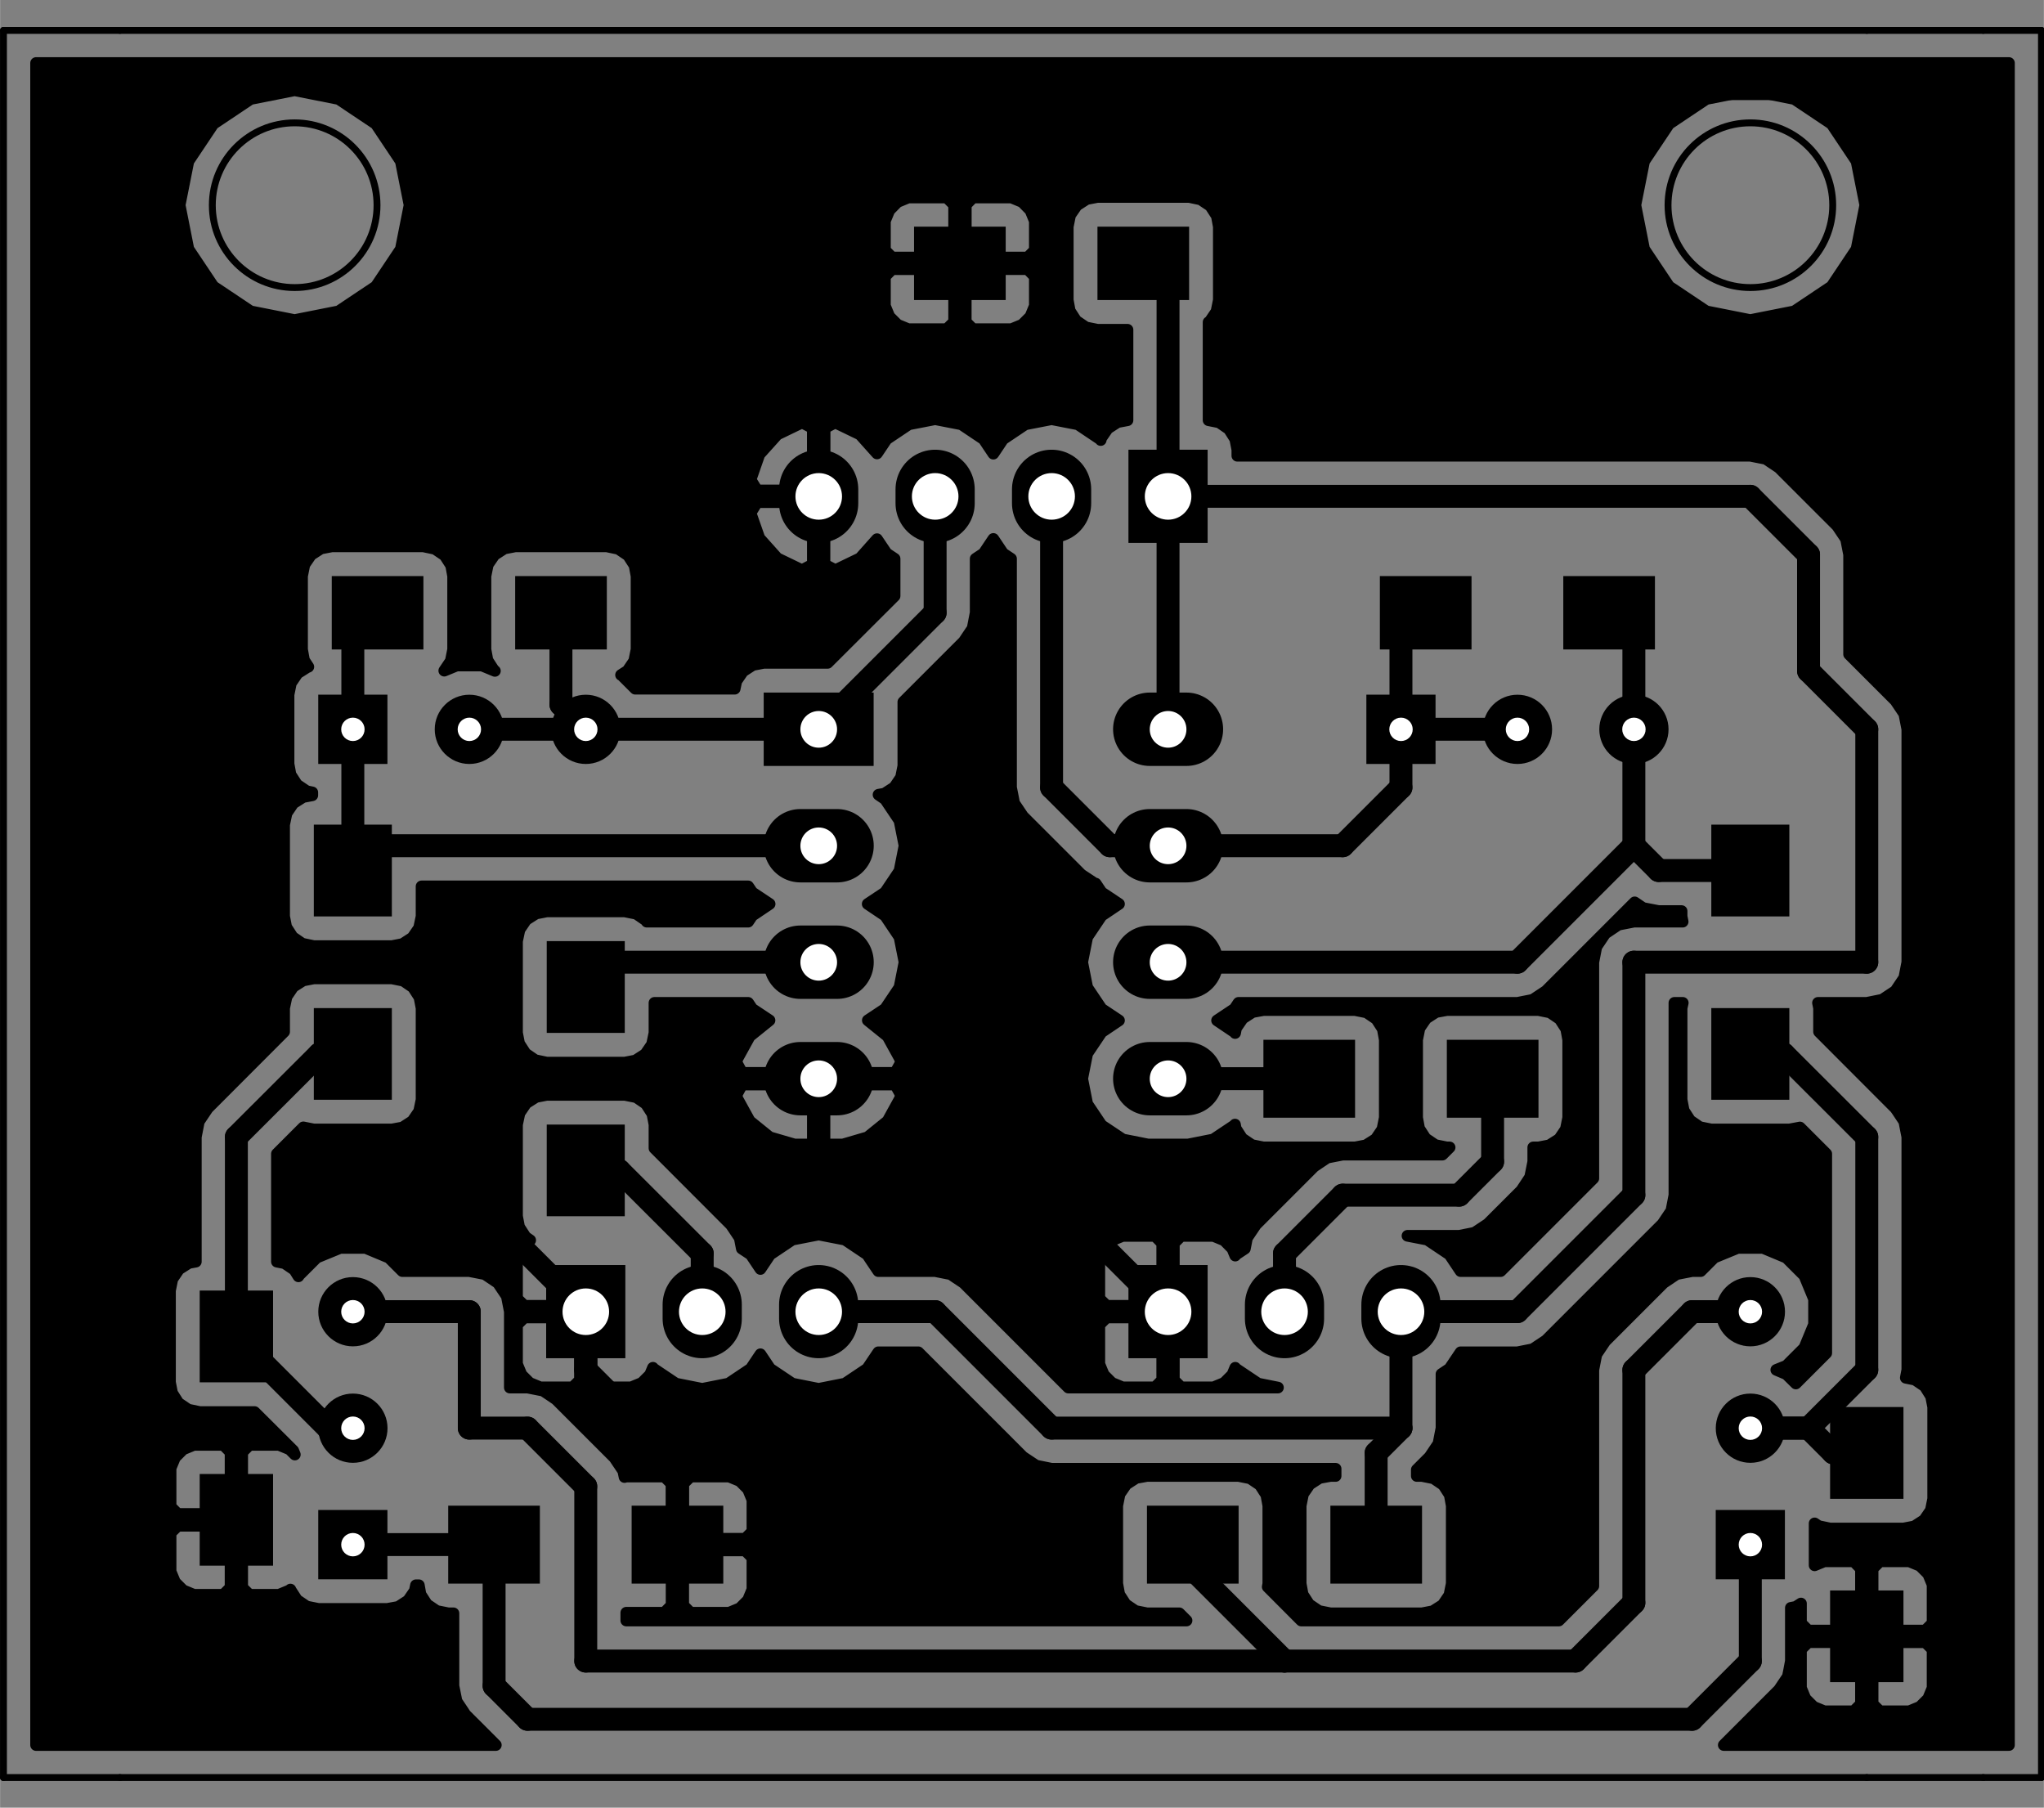 <?xml version="1.0" standalone="no"?>
 <!DOCTYPE svg PUBLIC "-//W3C//DTD SVG 1.1//EN" 
 "http://www.w3.org/Graphics/SVG/1.1/DTD/svg11.dtd"> 
<svg xmlns="http://www.w3.org/2000/svg" version="1.1" 
    width="4.458cm" height="3.942cm" viewBox="0 0 17550 15520 ">
<rect x="0" y="0" width="17550" height="15520" fill="#808080" stroke="none"/>
<title>SVG Picture created as hall_sensor_assy_00-brd.svg date 2017/01/28 16:17:39 </title>
  <desc>Picture generated by PCBNEW </desc>
<g style="fill:#000000; fill-opacity:1;stroke:#000000; stroke-opacity:1;
stroke-linecap:round; stroke-linejoin:round; "
 transform="translate(0 0) scale(1 1)">
</g>
<g style="fill:#000000; fill-opacity:0.0; 
stroke:#000000; stroke-width:-0; stroke-opacity:1; 
stroke-linecap:round; stroke-linejoin:round;">
</g>
<g style="fill:#000000; fill-opacity:0.0; 
stroke:#000000; stroke-width:0; stroke-opacity:1; 
stroke-linecap:round; stroke-linejoin:round;">
</g>
<g style="fill:#000000; fill-opacity:1.0; 
stroke:#000000; stroke-width:0; stroke-opacity:1; 
stroke-linecap:round; stroke-linejoin:round;">
<polyline style="fill-rule:evenodd;"
points="15714,12080
16344,12080
16344,12868
15714,12868
15714,12080
" /> 
<polyline style="fill-rule:evenodd;"
points="15714,13655
16344,13655
16344,14442
15714,14442
15714,13655
" /> 
<polyline style="fill-rule:evenodd;"
points="1714,11080
2344,11080
2344,11868
1714,11868
1714,11080
" /> 
<polyline style="fill-rule:evenodd;"
points="1714,12655
2344,12655
2344,13442
1714,13442
1714,12655
" /> 
<polyline style="fill-rule:evenodd;"
points="11848,5576
11848,4946
12635,4946
12635,5576
11848,5576
" /> 
<polyline style="fill-rule:evenodd;"
points="13423,5576
13423,4946
14210,4946
14210,5576
13423,5576
" /> 
<polyline style="fill-rule:evenodd;"
points="5210,4946
5210,5576
4423,5576
4423,4946
5210,4946
" /> 
<polyline style="fill-rule:evenodd;"
points="3635,4946
3635,5576
2848,5576
2848,4946
3635,4946
" /> 
<polyline style="fill-rule:evenodd;"
points="10210,1946
10210,2576
9423,2576
9423,1946
10210,1946
" /> 
<polyline style="fill-rule:evenodd;"
points="8635,1946
8635,2576
7848,2576
7848,1946
8635,1946
" /> 
<polyline style="fill-rule:evenodd;"
points="9689,11661
9689,10861
10369,10861
10369,11661
9689,11661
" /> 
</g>
<g style="fill:#000000; fill-opacity:1.0; 
stroke:#000000; stroke-width:680; stroke-opacity:1; 
stroke-linecap:round; stroke-linejoin:round;">
</g>
<g style="fill:#000000; fill-opacity:0.0; 
stroke:#000000; stroke-width:680; stroke-opacity:1; 
stroke-linecap:round; stroke-linejoin:round;">
<path d="M11029 11201
L11029 11321
" />
<path d="M12029 11201
L12029 11321
" />
</g>
<g style="fill:#000000; fill-opacity:0.0; 
stroke:#000000; stroke-width:0; stroke-opacity:1; 
stroke-linecap:round; stroke-linejoin:round;">
</g>
<g style="fill:#000000; fill-opacity:1.0; 
stroke:#000000; stroke-width:0; stroke-opacity:1; 
stroke-linecap:round; stroke-linejoin:round;">
<polyline style="fill-rule:evenodd;"
points="4689,11661
4689,10861
5369,10861
5369,11661
4689,11661
" /> 
</g>
<g style="fill:#000000; fill-opacity:1.0; 
stroke:#000000; stroke-width:680; stroke-opacity:1; 
stroke-linecap:round; stroke-linejoin:round;">
</g>
<g style="fill:#000000; fill-opacity:0.0; 
stroke:#000000; stroke-width:680; stroke-opacity:1; 
stroke-linecap:round; stroke-linejoin:round;">
<path d="M6029 11201
L6029 11321
" />
<path d="M7029 11201
L7029 11321
" />
</g>
<g style="fill:#000000; fill-opacity:0.0; 
stroke:#000000; stroke-width:0; stroke-opacity:1; 
stroke-linecap:round; stroke-linejoin:round;">
</g>
<g style="fill:#000000; fill-opacity:1.0; 
stroke:#000000; stroke-width:0; stroke-opacity:1; 
stroke-linecap:round; stroke-linejoin:round;">
<polyline style="fill-rule:evenodd;"
points="10369,3861
10369,4661
9689,4661
9689,3861
10369,3861
" /> 
</g>
<g style="fill:#000000; fill-opacity:1.0; 
stroke:#000000; stroke-width:680; stroke-opacity:1; 
stroke-linecap:round; stroke-linejoin:round;">
</g>
<g style="fill:#000000; fill-opacity:0.0; 
stroke:#000000; stroke-width:680; stroke-opacity:1; 
stroke-linecap:round; stroke-linejoin:round;">
<path d="M9029 4321
L9029 4201
" />
<path d="M8029 4321
L8029 4201
" />
<path d="M7029 4321
L7029 4201
" />
</g>
<g style="fill:#000000; fill-opacity:0.0; 
stroke:#000000; stroke-width:0; stroke-opacity:1; 
stroke-linecap:round; stroke-linejoin:round;">
</g>
<g style="fill:#000000; fill-opacity:1.0; 
stroke:#000000; stroke-width:0; stroke-opacity:1; 
stroke-linecap:round; stroke-linejoin:round;">
<polyline style="fill-rule:evenodd;"
points="10848,9596
10848,8927
11635,8927
11635,9596
10848,9596
" /> 
<polyline style="fill-rule:evenodd;"
points="12423,9596
12423,8927
13210,8927
13210,9596
12423,9596
" /> 
<polyline style="fill-rule:evenodd;"
points="4694,8080
5364,8080
5364,8868
4694,8868
4694,8080
" /> 
<polyline style="fill-rule:evenodd;"
points="4694,9655
5364,9655
5364,10442
4694,10442
4694,9655
" /> 
<polyline style="fill-rule:evenodd;"
points="14694,7080
15364,7080
15364,7868
14694,7868
14694,7080
" /> 
<polyline style="fill-rule:evenodd;"
points="14694,8655
15364,8655
15364,9442
14694,9442
14694,8655
" /> 
<polyline style="fill-rule:evenodd;"
points="2694,7080
3364,7080
3364,7868
2694,7868
2694,7080
" /> 
<polyline style="fill-rule:evenodd;"
points="2694,8655
3364,8655
3364,9442
2694,9442
2694,8655
" /> 
<polyline style="fill-rule:evenodd;"
points="12210,12927
12210,13596
11423,13596
11423,12927
12210,12927
" /> 
<polyline style="fill-rule:evenodd;"
points="10635,12927
10635,13596
9848,13596
9848,12927
10635,12927
" /> 
<polyline style="fill-rule:evenodd;"
points="3848,13596
3848,12927
4635,12927
4635,13596
3848,13596
" /> 
<polyline style="fill-rule:evenodd;"
points="5423,13596
5423,12927
6210,12927
6210,13596
5423,13596
" /> 
<circle cx="14029.5" cy="6261.81" r="297.244" /> 
</g>
<g style="fill:#000000; fill-opacity:1.0; 
stroke:#000000; stroke-width:39.37; stroke-opacity:1; 
stroke-linecap:round; stroke-linejoin:round;">
</g>
<g style="fill:#000000; fill-opacity:1.0; 
stroke:#000000; stroke-width:0; stroke-opacity:1; 
stroke-linecap:round; stroke-linejoin:round;">
<polyline style="fill-rule:evenodd;"
points="11732,6559
11732,5964
12326,5964
12326,6559
11732,6559
" /> 
<circle cx="13029.5" cy="6261.81" r="297.244" /> 
</g>
<g style="fill:#000000; fill-opacity:1.0; 
stroke:#000000; stroke-width:39.37; stroke-opacity:1; 
stroke-linecap:round; stroke-linejoin:round;">
</g>
<g style="fill:#000000; fill-opacity:1.0; 
stroke:#000000; stroke-width:0; stroke-opacity:1; 
stroke-linecap:round; stroke-linejoin:round;">
<circle cx="5029.53" cy="6261.81" r="297.244" /> 
</g>
<g style="fill:#000000; fill-opacity:1.0; 
stroke:#000000; stroke-width:39.37; stroke-opacity:1; 
stroke-linecap:round; stroke-linejoin:round;">
</g>
<g style="fill:#000000; fill-opacity:1.0; 
stroke:#000000; stroke-width:0; stroke-opacity:1; 
stroke-linecap:round; stroke-linejoin:round;">
<polyline style="fill-rule:evenodd;"
points="2732,6559
2732,5964
3326,5964
3326,6559
2732,6559
" /> 
<circle cx="4029.53" cy="6261.81" r="297.244" /> 
</g>
<g style="fill:#000000; fill-opacity:1.0; 
stroke:#000000; stroke-width:39.37; stroke-opacity:1; 
stroke-linecap:round; stroke-linejoin:round;">
</g>
<g style="fill:#000000; fill-opacity:1.0; 
stroke:#000000; stroke-width:0; stroke-opacity:1; 
stroke-linecap:round; stroke-linejoin:round;">
<circle cx="15029.5" cy="11261.8" r="297.244" /> 
</g>
<g style="fill:#000000; fill-opacity:1.0; 
stroke:#000000; stroke-width:39.37; stroke-opacity:1; 
stroke-linecap:round; stroke-linejoin:round;">
</g>
<g style="fill:#000000; fill-opacity:1.0; 
stroke:#000000; stroke-width:0; stroke-opacity:1; 
stroke-linecap:round; stroke-linejoin:round;">
<polyline style="fill-rule:evenodd;"
points="15326,13559
14732,13559
14732,12964
15326,12964
15326,13559
" /> 
<circle cx="15029.5" cy="12261.8" r="297.244" /> 
</g>
<g style="fill:#000000; fill-opacity:1.0; 
stroke:#000000; stroke-width:39.37; stroke-opacity:1; 
stroke-linecap:round; stroke-linejoin:round;">
</g>
<g style="fill:#000000; fill-opacity:1.0; 
stroke:#000000; stroke-width:0; stroke-opacity:1; 
stroke-linecap:round; stroke-linejoin:round;">
<circle cx="3029.53" cy="11261.8" r="297.244" /> 
</g>
<g style="fill:#000000; fill-opacity:1.0; 
stroke:#000000; stroke-width:39.37; stroke-opacity:1; 
stroke-linecap:round; stroke-linejoin:round;">
</g>
<g style="fill:#000000; fill-opacity:1.0; 
stroke:#000000; stroke-width:0; stroke-opacity:1; 
stroke-linecap:round; stroke-linejoin:round;">
<polyline style="fill-rule:evenodd;"
points="3326,13559
2732,13559
2732,12964
3326,12964
3326,13559
" /> 
<circle cx="3029.53" cy="12261.8" r="297.244" /> 
</g>
<g style="fill:#000000; fill-opacity:1.0; 
stroke:#000000; stroke-width:39.37; stroke-opacity:1; 
stroke-linecap:round; stroke-linejoin:round;">
</g>
<g style="fill:#000000; fill-opacity:1.0; 
stroke:#000000; stroke-width:0; stroke-opacity:1; 
stroke-linecap:round; stroke-linejoin:round;">
<polyline style="fill-rule:evenodd;"
points="6557,6576
6557,5946
7501,5946
7501,6576
6557,6576
" /> 
</g>
<g style="fill:#000000; fill-opacity:1.0; 
stroke:#000000; stroke-width:629.921; stroke-opacity:1; 
stroke-linecap:round; stroke-linejoin:round;">
</g>
<g style="fill:#000000; fill-opacity:0.0; 
stroke:#000000; stroke-width:629.921; stroke-opacity:1; 
stroke-linecap:round; stroke-linejoin:round;">
<path d="M9872 9261
L10187 9261
" />
<path d="M6872 7261
L7187 7261
" />
<path d="M9872 8261
L10187 8261
" />
<path d="M6872 8261
L7187 8261
" />
<path d="M9872 7261
L10187 7261
" />
<path d="M6872 9261
L7187 9261
" />
<path d="M9872 6261
L10187 6261
" />
</g>
<g style="fill:#000000; fill-opacity:0.0; 
stroke:#000000; stroke-width:196.85; stroke-opacity:1; 
stroke-linecap:round; stroke-linejoin:round;">
<path d="M16029 12474
L15742 12474
" />
<path d="M15742 12474
L15529 12261
" />
<path d="M15529 12261
L15029 12261
" />
<path d="M15029 12261
L15529 12261
" />
<path d="M16029 9761
L15316 9049
" />
<path d="M16029 11761
L16029 9761
" />
<path d="M15529 12261
L16029 11761
" />
<path d="M15316 9049
L15029 9049
" />
<path d="M16029 14049
L16742 14049
" />
<path d="M8242 1049
L8242 2261
" />
<path d="M8529 761
L8242 1049
" />
<path d="M16529 761
L8529 761
" />
<path d="M17029 1261
L16529 761
" />
<path d="M17029 13761
L17029 1261
" />
<path d="M16742 14049
L17029 13761
" />
<path d="M2029 13049
L1316 13049
" />
<path d="M1029 8761
L1529 8261
" />
<path d="M1029 12761
L1029 8761
" />
<path d="M1316 13049
L1029 12761
" />
<path d="M4029 9261
L4029 8261
" />
<path d="M1529 4261
L7029 4261
" />
<path d="M1529 8261
L1529 4261
" />
<path d="M4029 8261
L1529 8261
" />
<path d="M7029 4261
L7029 2261
" />
<path d="M7029 2261
L8242 2261
" />
<path d="M7029 9261
L8029 9261
" />
<path d="M8029 9261
L10029 11261
" />
<path d="M5029 11261
L4029 10261
" />
<path d="M4029 9261
L7029 9261
" />
<path d="M4029 10261
L4029 9261
" />
<path d="M5816 13261
L5816 12549
" />
<path d="M5029 11761
L5029 11261
" />
<path d="M5816 12549
L5029 11761
" />
<path d="M3029 9049
L2742 9049
" />
<path d="M2742 9049
L2029 9761
" />
<path d="M2029 9761
L2029 11474
" />
<path d="M3029 12261
L2816 12261
" />
<path d="M2816 12261
L2029 11474
" />
<path d="M10029 7261
L11529 7261
" />
<path d="M12029 6761
L12029 6261
" />
<path d="M11529 7261
L12029 6761
" />
<path d="M12029 6261
L12029 5474
" />
<path d="M12029 5474
L12242 5261
" />
<path d="M13029 6261
L12029 6261
" />
<path d="M9029 4261
L9029 6761
" />
<path d="M9529 7261
L10029 7261
" />
<path d="M9029 6761
L9529 7261
" />
<path d="M15029 7474
L14242 7474
" />
<path d="M14242 7474
L14029 7261
" />
<path d="M10029 8261
L13029 8261
" />
<path d="M14029 7261
L14029 6261
" />
<path d="M13029 8261
L14029 7261
" />
<path d="M14029 6261
L14029 5474
" />
<path d="M14029 5474
L13816 5261
" />
<path d="M8029 4261
L8029 5261
" />
<path d="M8029 5261
L7029 6261
" />
<path d="M4816 5261
L4816 6049
" />
<path d="M4816 6049
L5029 6261
" />
<path d="M4029 6261
L5029 6261
" />
<path d="M5029 6261
L7029 6261
" />
<path d="M7029 7261
L3242 7261
" />
<path d="M3242 7261
L3029 7474
" />
<path d="M3029 7474
L3029 6261
" />
<path d="M3029 6261
L3029 5474
" />
<path d="M3029 5474
L3242 5261
" />
<path d="M7029 11261
L8029 11261
" />
<path d="M9029 12261
L12029 12261
" />
<path d="M8029 11261
L9029 12261
" />
<path d="M11816 13261
L11816 12474
" />
<path d="M12029 12261
L12029 11261
" />
<path d="M11816 12474
L12029 12261
" />
<path d="M12029 11261
L13029 11261
" />
<path d="M15029 4261
L10029 4261
" />
<path d="M15529 4761
L15029 4261
" />
<path d="M15529 5761
L15529 4761
" />
<path d="M16029 6261
L15529 5761
" />
<path d="M16029 8261
L16029 6261
" />
<path d="M14029 8261
L16029 8261
" />
<path d="M14029 10261
L14029 8261
" />
<path d="M13029 11261
L14029 10261
" />
<path d="M10029 4261
L10029 2474
" />
<path d="M10029 2474
L9816 2261
" />
<path d="M10029 6261
L10029 4261
" />
<path d="M11029 11261
L11029 10761
" />
<path d="M12816 9974
L12816 9261
" />
<path d="M12529 10261
L12816 9974
" />
<path d="M11529 10261
L12529 10261
" />
<path d="M11029 10761
L11529 10261
" />
<path d="M6029 11261
L6029 10761
" />
<path d="M6029 10761
L5316 10049
" />
<path d="M5316 10049
L5029 10049
" />
<path d="M11242 9261
L10029 9261
" />
<path d="M7029 8261
L5242 8261
" />
<path d="M5242 8261
L5029 8474
" />
<path d="M11029 14261
L13529 14261
" />
<path d="M14529 11261
L15029 11261
" />
<path d="M14029 11761
L14529 11261
" />
<path d="M14029 13761
L14029 11761
" />
<path d="M13529 14261
L14029 13761
" />
<path d="M3029 11261
L4029 11261
" />
<path d="M5029 14261
L11029 14261
" />
<path d="M5029 12761
L5029 14261
" />
<path d="M4529 12261
L5029 12761
" />
<path d="M4029 12261
L4529 12261
" />
<path d="M4029 11261
L4029 12261
" />
<path d="M11029 14261
L10242 13474
" />
<path d="M10242 13474
L10242 13261
" />
<path d="M4242 13261
L4242 14474
" />
<path d="M15029 14261
L15029 13261
" />
<path d="M14529 14761
L15029 14261
" />
<path d="M4529 14761
L14529 14761
" />
<path d="M4242 14474
L4529 14761
" />
<path d="M3029 13261
L4242 13261
" />
</g>
<g style="fill:#000000; fill-opacity:1.0; 
stroke:#000000; stroke-width:100; stroke-opacity:1; 
stroke-linecap:round; stroke-linejoin:round;">
<polyline style="fill-rule:evenodd;"
points="17250,14982
14801,14982
15275,14508
15275,14508
15351,14395
15362,14341
15377,14261
15377,14261
15377,14161
15464,14161
15464,14492
15502,14584
15572,14654
15664,14692
15917,14692
15979,14630
15979,14099
16079,14099
16079,14630
16142,14692
16394,14692
16486,14654
16556,14584
16594,14492
16594,14161
16531,14099
16079,14099
15979,14099
15527,14099
15464,14161
15377,14161
15377,13804
15419,13796
15464,13767
15464,13936
15527,13999
15979,13999
15979,13468
16079,13468
16079,13999
16531,13999
16594,13936
16594,13605
16556,13513
16486,13443
16394,13405
16142,13405
16079,13468
15979,13468
15917,13405
15664,13405
15581,13439
15581,13079
15615,13102
15714,13123
16344,13123
16437,13105
16522,13050
16579,12967
16599,12868
16599,12080
16581,11988
16527,11902
16443,11845
16364,11829
16377,11761
16377,11761
16377,9761
16377,9761
16351,9628
16289,9535
16275,9515
16275,9515
15619,8858
15619,8655
15610,8610
16029,8610
16162,8583
16275,8508
16351,8395
16377,8261
16377,6261
16377,6261
16351,6128
16339,6110
16275,6015
16275,6015
15877,5617
15877,4761
15877,4761
15851,4628
15839,4610
15775,4515
15775,4515
15275,4015
15197,3963
15162,3939
15140,3935
15029,3913
15029,3913
10624,3913
10624,3861
10606,3769
10552,3684
10468,3626
10377,3608
10377,2766
10388,2759
10445,2675
10465,2576
10465,1946
10448,1854
10393,1769
10382,1761
14042,1761
14117,2139
14331,2459
14651,2673
15029,2748
15407,2673
15727,2459
15941,2139
16016,1761
15941,1384
15727,1064
15407,850
15029,775
14651,850
14331,1064
14117,1384
14042,1761
10382,1761
10309,1712
10210,1691
9423,1691
9330,1709
9245,1764
9188,1847
9168,1946
9168,2576
9185,2669
9240,2754
9324,2811
9423,2831
9681,2831
9681,3608
9596,3624
9511,3679
9454,3762
9451,3778
9446,3771
9255,3643
9029,3599
8803,3643
8612,3771
8529,3895
8446,3771
8255,3643
8029,3599
7803,3643
7612,3771
7530,3893
7384,3730
7177,3630
7170,3628
7079,3676
7079,4211
7087,4211
7087,4311
7079,4311
7079,4846
7170,4894
7177,4893
7384,4793
7530,4629
7612,4751
7681,4797
7681,5117
7106,5691
6557,5691
6464,5709
6379,5764
6322,5847
6308,5913
5454,5913
5339,5798
5332,5795
5388,5759
5445,5675
5465,5576
5465,4946
5448,4854
5393,4769
5309,4712
5210,4691
4423,4691
4330,4709
4245,4764
4188,4847
4168,4946
4168,5576
4185,5669
4240,5754
4249,5760
4138,5714
3921,5714
3814,5758
3870,5675
3890,5576
3890,4946
3873,4854
3818,4769
3734,4712
3635,4691
2848,4691
2755,4709
2670,4764
2613,4847
2593,4946
2593,5576
2610,5669
2647,5725
2639,5727
2554,5781
2497,5865
2477,5964
2477,6559
2494,6651
2549,6736
2633,6793
2681,6803
2681,6828
2602,6843
2517,6897
2460,6981
2439,7080
2439,7868
2457,7960
2512,8045
2595,8102
2694,8123
3364,8123
3456,8105
3541,8050
3598,7967
3619,7868
3619,7610
6424,7610
6458,7661
6608,7761
6458,7862
6424,7913
5553,7913
5546,7902
5463,7845
5364,7825
4694,7825
4602,7843
4517,7897
4460,7981
4439,8080
4439,8868
4457,8960
4512,9045
4595,9102
4694,9123
5364,9123
5456,9105
5541,9050
5598,8967
5619,8868
5619,8610
6424,8610
6458,8661
6607,8760
6437,8897
6330,9091
6324,9124
6372,9211
6979,9211
6979,9203
7079,9203
7079,9211
7686,9211
7735,9124
7728,9091
7621,8897
7451,8760
7600,8661
7723,8478
7766,8261
7723,8045
7600,7862
7450,7761
7600,7661
7723,7478
7766,7261
7723,7045
7600,6862
7543,6823
7594,6814
7679,6759
7736,6675
7756,6576
7756,6027
8275,5508
8275,5508
8351,5395
8377,5261
8377,4797
8446,4751
8529,4627
8612,4751
8681,4797
8681,6761
8681,6761
8701,6862
8707,6895
8765,6981
8783,7008
9283,7508
9283,7508
9396,7583
9408,7586
9458,7661
9608,7761
9458,7862
9335,8045
9292,8261
9335,8478
9458,8661
9608,8761
9458,8862
9335,9045
9292,9261
9335,9478
9458,9661
9641,9783
9857,9826
10201,9826
10417,9783
10600,9661
10604,9655
10610,9689
10665,9774
10749,9831
10848,9851
11635,9851
11728,9833
11813,9779
11870,9695
11890,9596
11890,8927
11873,8834
11818,8749
11734,8692
11635,8672
10848,8672
10755,8689
10670,8744
10613,8827
10605,8869
10600,8862
10450,8761
10600,8661
10634,8610
13029,8610
13029,8610
13140,8588
13162,8583
13275,8508
14036,7747
14108,7796
14242,7822
14439,7822
14439,7868
14448,7913
14029,7913
13896,7939
13783,8015
13707,8128
13681,8261
13681,10117
12885,10913
12541,10913
12446,10771
12255,10643
12085,10610
12529,10610
12529,10610
12640,10588
12662,10583
12775,10508
13063,10220
13063,10220
13138,10107
13143,10083
13165,9974
13165,9974
13165,9851
13210,9851
13303,9833
13388,9779
13445,9695
13465,9596
13465,8927
13448,8834
13393,8749
13309,8692
13210,8672
12423,8672
12330,8689
12245,8744
12188,8827
12168,8927
12168,9596
12185,9689
12240,9774
12324,9831
12423,9851
12447,9851
12385,9913
11529,9913
11529,9913
11396,9939
11283,10015
11283,10015
10783,10515
10707,10628
10707,10628
10689,10720
10612,10771
10606,10780
10581,10720
10511,10649
10419,10611
10142,10611
10079,10674
10079,11211
10087,11211
10087,11311
10079,11311
10079,11849
10142,11911
10419,11911
10511,11873
10581,11803
10606,11743
10612,11751
10803,11879
10973,11913
9173,11913
8634,11374
9439,11374
9439,11711
9477,11803
9547,11873
9639,11911
9917,11911
9979,11849
9979,11311
9502,11311
9439,11374
8634,11374
8275,11015
8197,10963
8162,10939
8140,10935
8029,10913
8029,10913
7541,10913
7473,10812
9439,10812
9439,11149
9502,11211
9979,11211
9979,10674
9917,10611
9639,10611
9547,10649
9477,10720
9439,10812
7473,10812
7446,10771
7255,10643
7029,10599
6803,10643
6612,10771
6529,10895
6446,10771
6369,10720
6351,10628
6289,10535
6275,10515
6275,10515
5619,9858
5619,9655
5601,9562
5546,9477
5463,9420
5364,9400
4694,9400
4602,9418
4517,9472
4460,9556
4439,9655
4439,10442
4457,10535
4512,10620
4552,10648
4547,10649
4477,10720
4439,10812
4439,11149
4502,11211
4979,11211
4979,11203
5079,11203
5079,11211
5087,11211
5087,11311
5079,11311
5079,11849
5142,11911
5419,11911
5511,11873
5581,11803
5606,11743
5612,11751
5803,11879
6029,11924
6255,11879
6446,11751
6529,11627
6612,11751
6803,11879
7029,11924
7255,11879
7446,11751
7541,11610
7885,11610
8783,12508
8783,12508
8896,12583
9029,12610
11468,12610
11468,12672
11423,12672
11330,12689
11245,12744
11188,12827
11168,12927
11168,13596
11185,13689
11240,13774
11324,13831
11423,13851
12210,13851
12303,13833
12388,13779
12445,13695
12465,13596
12465,12927
12448,12834
12393,12749
12309,12692
12210,12672
12165,12672
12165,12618
12275,12508
12275,12508
12351,12395
12377,12261
12377,11797
12446,11751
12541,11610
13029,11610
13029,11610
13140,11588
13162,11583
13275,11508
14275,10508
14275,10508
14351,10395
14377,10261
14377,8610
14449,8610
14439,8655
14439,9442
14457,9535
14512,9620
14595,9677
14694,9697
15364,9697
15455,9680
15681,9906
15681,11617
15420,11878
15339,11798
15252,11761
15339,11726
15493,11572
15576,11371
15576,11153
15493,10952
15339,10798
15138,10714
14921,10714
14719,10797
14603,10913
14529,10913
14529,10913
14396,10939
14283,11015
14283,11015
13783,11515
13707,11628
13707,11628
13681,11761
13681,11761
13681,13617
13385,13913
11173,13913
10885,13624
10890,13596
10890,12927
10873,12834
10818,12749
10734,12692
10635,12672
9848,12672
9755,12689
9670,12744
9613,12827
9593,12927
9593,13596
9610,13689
9665,13774
9749,13831
9848,13851
10126,13851
10188,13913
5377,13913
5377,13846
5704,13846
5766,13783
5766,13311
5866,13311
5866,13783
5929,13846
6260,13846
6352,13808
6422,13738
6460,13646
6460,13374
6398,13311
5866,13311
5766,13311
5759,13311
5759,13211
5766,13211
5766,12739
5866,12739
5866,13211
6398,13211
6460,13149
6460,12877
6422,12785
6352,12715
6260,12677
5929,12677
5866,12739
5766,12739
5704,12677
5373,12677
5362,12681
5351,12628
5339,12610
5275,12515
5275,12515
4775,12015
4725,11981
4662,11939
4640,11935
4529,11913
4529,11913
4377,11913
4377,11374
4439,11374
4439,11711
4477,11803
4547,11873
4639,11911
4917,11911
4979,11849
4979,11311
4502,11311
4439,11374
4377,11374
4377,11261
4351,11128
4275,11015
4162,10939
4029,10913
3454,10913
3339,10798
3138,10714
2921,10714
2719,10797
2565,10951
2562,10958
2527,10902
2443,10845
2377,10832
2377,9906
2604,9679
2694,9697
3364,9697
3456,9680
3541,9625
3598,9542
3619,9442
3619,9399
6324,9399
6330,9431
6437,9625
6609,9764
6822,9826
6979,9826
6979,9311
7079,9311
7079,9826
7237,9826
7449,9764
7621,9625
7728,9431
7735,9399
7686,9311
7079,9311
6979,9311
6372,9311
6324,9399
3619,9399
3619,8655
3601,8562
3546,8477
3463,8420
3364,8400
2694,8400
2602,8418
2517,8472
2460,8556
2439,8655
2439,8858
1783,9515
1707,9628
1707,9628
1681,9761
1681,9761
1681,10832
1621,10843
1536,10897
1479,10981
1459,11080
1459,11868
1477,11960
1531,12045
1615,12102
1714,12123
2185,12123
2517,12454
2531,12488
2486,12443
2394,12405
2142,12405
2079,12468
2079,12999
2087,12999
2087,13099
2079,13099
2079,13630
2142,13692
2394,13692
2486,13654
2493,13647
2494,13651
2549,13736
2633,13793
2732,13813
3326,13813
3419,13796
3504,13741
3561,13658
3571,13610
3596,13610
3610,13689
3665,13774
3749,13831
3848,13851
3893,13851
3893,14474
3893,14474
3915,14583
3920,14607
3977,14692
3995,14720
4257,14982
309,14982
309,13161
1464,13161
1464,13492
1502,13584
1572,13654
1664,13692
1917,13692
1979,13630
1979,13099
1527,13099
1464,13161
309,13161
309,12605
1464,12605
1464,12936
1527,12999
1979,12999
1979,12468
1917,12405
1664,12405
1572,12443
1502,12513
1464,12605
309,12605
309,4404
6444,4404
6520,4621
6674,4793
6881,4893
6888,4894
6979,4846
6979,4311
6501,4311
6444,4404
309,4404
309,4119
6444,4119
6501,4211
6979,4211
6979,3676
6888,3628
6881,3630
6674,3730
6520,3901
6444,4119
309,4119
309,1761
1542,1761
1617,2139
1831,2459
2151,2673
2529,2748
2907,2673
3227,2459
3284,2374
7598,2374
7598,2626
7636,2718
7706,2788
7798,2826
8129,2826
8192,2764
8192,2311
8292,2311
8292,2764
8354,2826
8685,2826
8777,2788
8847,2718
8885,2626
8885,2374
8823,2311
8292,2311
8192,2311
7660,2311
7598,2374
3284,2374
3441,2139
3489,1897
7598,1897
7598,2149
7660,2211
8192,2211
8192,1759
8292,1759
8292,2211
8823,2211
8885,2149
8885,1897
8847,1805
8777,1734
8685,1696
8354,1696
8292,1759
8192,1759
8129,1696
7798,1696
7706,1734
7636,1805
7598,1897
3489,1897
3516,1761
3441,1384
3227,1064
2907,850
2529,775
2151,850
1831,1064
1617,1384
1542,1761
309,1761
309,541
17250,541
17250,14982
" /> 
</g>
<g style="fill:#FFFFFF; fill-opacity:1.0; 
stroke:#FFFFFF; stroke-width:100; stroke-opacity:1; 
stroke-linecap:round; stroke-linejoin:round;">
</g>
<g style="fill:#FFFFFF; fill-opacity:1.0; 
stroke:#FFFFFF; stroke-width:0; stroke-opacity:1; 
stroke-linecap:round; stroke-linejoin:round;">
<circle cx="10029.5" cy="11261.8" r="200" /> 
</g>
<g style="fill:#FFFFFF; fill-opacity:1.0; 
stroke:#FFFFFF; stroke-width:39.37; stroke-opacity:1; 
stroke-linecap:round; stroke-linejoin:round;">
</g>
<g style="fill:#FFFFFF; fill-opacity:1.0; 
stroke:#FFFFFF; stroke-width:0; stroke-opacity:1; 
stroke-linecap:round; stroke-linejoin:round;">
<circle cx="11029.5" cy="11261.8" r="200" /> 
</g>
<g style="fill:#FFFFFF; fill-opacity:1.0; 
stroke:#FFFFFF; stroke-width:39.37; stroke-opacity:1; 
stroke-linecap:round; stroke-linejoin:round;">
</g>
<g style="fill:#FFFFFF; fill-opacity:1.0; 
stroke:#FFFFFF; stroke-width:0; stroke-opacity:1; 
stroke-linecap:round; stroke-linejoin:round;">
<circle cx="12029.5" cy="11261.8" r="200" /> 
</g>
<g style="fill:#FFFFFF; fill-opacity:1.0; 
stroke:#FFFFFF; stroke-width:39.37; stroke-opacity:1; 
stroke-linecap:round; stroke-linejoin:round;">
</g>
<g style="fill:#FFFFFF; fill-opacity:1.0; 
stroke:#FFFFFF; stroke-width:0; stroke-opacity:1; 
stroke-linecap:round; stroke-linejoin:round;">
<circle cx="5029.53" cy="11261.8" r="200" /> 
</g>
<g style="fill:#FFFFFF; fill-opacity:1.0; 
stroke:#FFFFFF; stroke-width:39.37; stroke-opacity:1; 
stroke-linecap:round; stroke-linejoin:round;">
</g>
<g style="fill:#FFFFFF; fill-opacity:1.0; 
stroke:#FFFFFF; stroke-width:0; stroke-opacity:1; 
stroke-linecap:round; stroke-linejoin:round;">
<circle cx="6029.53" cy="11261.8" r="200" /> 
</g>
<g style="fill:#FFFFFF; fill-opacity:1.0; 
stroke:#FFFFFF; stroke-width:39.37; stroke-opacity:1; 
stroke-linecap:round; stroke-linejoin:round;">
</g>
<g style="fill:#FFFFFF; fill-opacity:1.0; 
stroke:#FFFFFF; stroke-width:0; stroke-opacity:1; 
stroke-linecap:round; stroke-linejoin:round;">
<circle cx="7029.53" cy="11261.8" r="200" /> 
</g>
<g style="fill:#FFFFFF; fill-opacity:1.0; 
stroke:#FFFFFF; stroke-width:39.37; stroke-opacity:1; 
stroke-linecap:round; stroke-linejoin:round;">
</g>
<g style="fill:#FFFFFF; fill-opacity:1.0; 
stroke:#FFFFFF; stroke-width:0; stroke-opacity:1; 
stroke-linecap:round; stroke-linejoin:round;">
<circle cx="10029.5" cy="4261.81" r="200" /> 
</g>
<g style="fill:#FFFFFF; fill-opacity:1.0; 
stroke:#FFFFFF; stroke-width:39.37; stroke-opacity:1; 
stroke-linecap:round; stroke-linejoin:round;">
</g>
<g style="fill:#FFFFFF; fill-opacity:1.0; 
stroke:#FFFFFF; stroke-width:0; stroke-opacity:1; 
stroke-linecap:round; stroke-linejoin:round;">
<circle cx="9029.53" cy="4261.81" r="200" /> 
</g>
<g style="fill:#FFFFFF; fill-opacity:1.0; 
stroke:#FFFFFF; stroke-width:39.37; stroke-opacity:1; 
stroke-linecap:round; stroke-linejoin:round;">
</g>
<g style="fill:#FFFFFF; fill-opacity:1.0; 
stroke:#FFFFFF; stroke-width:0; stroke-opacity:1; 
stroke-linecap:round; stroke-linejoin:round;">
<circle cx="8029.53" cy="4261.81" r="200" /> 
</g>
<g style="fill:#FFFFFF; fill-opacity:1.0; 
stroke:#FFFFFF; stroke-width:39.37; stroke-opacity:1; 
stroke-linecap:round; stroke-linejoin:round;">
</g>
<g style="fill:#FFFFFF; fill-opacity:1.0; 
stroke:#FFFFFF; stroke-width:0; stroke-opacity:1; 
stroke-linecap:round; stroke-linejoin:round;">
<circle cx="7029.53" cy="4261.81" r="200" /> 
</g>
<g style="fill:#FFFFFF; fill-opacity:1.0; 
stroke:#FFFFFF; stroke-width:39.37; stroke-opacity:1; 
stroke-linecap:round; stroke-linejoin:round;">
</g>
<g style="fill:#FFFFFF; fill-opacity:1.0; 
stroke:#FFFFFF; stroke-width:0; stroke-opacity:1; 
stroke-linecap:round; stroke-linejoin:round;">
<circle cx="14029.5" cy="6261.81" r="100.394" /> 
</g>
<g style="fill:#FFFFFF; fill-opacity:1.0; 
stroke:#FFFFFF; stroke-width:39.37; stroke-opacity:1; 
stroke-linecap:round; stroke-linejoin:round;">
</g>
<g style="fill:#FFFFFF; fill-opacity:1.0; 
stroke:#FFFFFF; stroke-width:0; stroke-opacity:1; 
stroke-linecap:round; stroke-linejoin:round;">
<circle cx="12029.5" cy="6261.81" r="100.394" /> 
</g>
<g style="fill:#FFFFFF; fill-opacity:1.0; 
stroke:#FFFFFF; stroke-width:39.37; stroke-opacity:1; 
stroke-linecap:round; stroke-linejoin:round;">
</g>
<g style="fill:#FFFFFF; fill-opacity:1.0; 
stroke:#FFFFFF; stroke-width:0; stroke-opacity:1; 
stroke-linecap:round; stroke-linejoin:round;">
<circle cx="13029.5" cy="6261.81" r="100.394" /> 
</g>
<g style="fill:#FFFFFF; fill-opacity:1.0; 
stroke:#FFFFFF; stroke-width:39.37; stroke-opacity:1; 
stroke-linecap:round; stroke-linejoin:round;">
</g>
<g style="fill:#FFFFFF; fill-opacity:1.0; 
stroke:#FFFFFF; stroke-width:0; stroke-opacity:1; 
stroke-linecap:round; stroke-linejoin:round;">
<circle cx="5029.53" cy="6261.81" r="100.394" /> 
</g>
<g style="fill:#FFFFFF; fill-opacity:1.0; 
stroke:#FFFFFF; stroke-width:39.37; stroke-opacity:1; 
stroke-linecap:round; stroke-linejoin:round;">
</g>
<g style="fill:#FFFFFF; fill-opacity:1.0; 
stroke:#FFFFFF; stroke-width:0; stroke-opacity:1; 
stroke-linecap:round; stroke-linejoin:round;">
<circle cx="3029.53" cy="6261.81" r="100.394" /> 
</g>
<g style="fill:#FFFFFF; fill-opacity:1.0; 
stroke:#FFFFFF; stroke-width:39.37; stroke-opacity:1; 
stroke-linecap:round; stroke-linejoin:round;">
</g>
<g style="fill:#FFFFFF; fill-opacity:1.0; 
stroke:#FFFFFF; stroke-width:0; stroke-opacity:1; 
stroke-linecap:round; stroke-linejoin:round;">
<circle cx="4029.53" cy="6261.81" r="100.394" /> 
</g>
<g style="fill:#FFFFFF; fill-opacity:1.0; 
stroke:#FFFFFF; stroke-width:39.37; stroke-opacity:1; 
stroke-linecap:round; stroke-linejoin:round;">
</g>
<g style="fill:#FFFFFF; fill-opacity:1.0; 
stroke:#FFFFFF; stroke-width:0; stroke-opacity:1; 
stroke-linecap:round; stroke-linejoin:round;">
<circle cx="15029.5" cy="11261.8" r="100.394" /> 
</g>
<g style="fill:#FFFFFF; fill-opacity:1.0; 
stroke:#FFFFFF; stroke-width:39.37; stroke-opacity:1; 
stroke-linecap:round; stroke-linejoin:round;">
</g>
<g style="fill:#FFFFFF; fill-opacity:1.0; 
stroke:#FFFFFF; stroke-width:0; stroke-opacity:1; 
stroke-linecap:round; stroke-linejoin:round;">
<circle cx="15029.5" cy="13261.8" r="100.394" /> 
</g>
<g style="fill:#FFFFFF; fill-opacity:1.0; 
stroke:#FFFFFF; stroke-width:39.37; stroke-opacity:1; 
stroke-linecap:round; stroke-linejoin:round;">
</g>
<g style="fill:#FFFFFF; fill-opacity:1.0; 
stroke:#FFFFFF; stroke-width:0; stroke-opacity:1; 
stroke-linecap:round; stroke-linejoin:round;">
<circle cx="15029.5" cy="12261.8" r="100.394" /> 
</g>
<g style="fill:#FFFFFF; fill-opacity:1.0; 
stroke:#FFFFFF; stroke-width:39.37; stroke-opacity:1; 
stroke-linecap:round; stroke-linejoin:round;">
</g>
<g style="fill:#FFFFFF; fill-opacity:1.0; 
stroke:#FFFFFF; stroke-width:0; stroke-opacity:1; 
stroke-linecap:round; stroke-linejoin:round;">
<circle cx="3029.53" cy="11261.8" r="100.394" /> 
</g>
<g style="fill:#FFFFFF; fill-opacity:1.0; 
stroke:#FFFFFF; stroke-width:39.37; stroke-opacity:1; 
stroke-linecap:round; stroke-linejoin:round;">
</g>
<g style="fill:#FFFFFF; fill-opacity:1.0; 
stroke:#FFFFFF; stroke-width:0; stroke-opacity:1; 
stroke-linecap:round; stroke-linejoin:round;">
<circle cx="3029.53" cy="13261.8" r="100.394" /> 
</g>
<g style="fill:#FFFFFF; fill-opacity:1.0; 
stroke:#FFFFFF; stroke-width:39.37; stroke-opacity:1; 
stroke-linecap:round; stroke-linejoin:round;">
</g>
<g style="fill:#FFFFFF; fill-opacity:1.0; 
stroke:#FFFFFF; stroke-width:0; stroke-opacity:1; 
stroke-linecap:round; stroke-linejoin:round;">
<circle cx="3029.53" cy="12261.8" r="100.394" /> 
</g>
<g style="fill:#FFFFFF; fill-opacity:1.0; 
stroke:#FFFFFF; stroke-width:39.37; stroke-opacity:1; 
stroke-linecap:round; stroke-linejoin:round;">
</g>
<g style="fill:#FFFFFF; fill-opacity:1.0; 
stroke:#FFFFFF; stroke-width:0; stroke-opacity:1; 
stroke-linecap:round; stroke-linejoin:round;">
<circle cx="7029.53" cy="6261.81" r="157.48" /> 
</g>
<g style="fill:#FFFFFF; fill-opacity:1.0; 
stroke:#FFFFFF; stroke-width:39.37; stroke-opacity:1; 
stroke-linecap:round; stroke-linejoin:round;">
</g>
<g style="fill:#FFFFFF; fill-opacity:1.0; 
stroke:#FFFFFF; stroke-width:0; stroke-opacity:1; 
stroke-linecap:round; stroke-linejoin:round;">
<circle cx="10029.5" cy="9261.81" r="157.48" /> 
</g>
<g style="fill:#FFFFFF; fill-opacity:1.0; 
stroke:#FFFFFF; stroke-width:39.37; stroke-opacity:1; 
stroke-linecap:round; stroke-linejoin:round;">
</g>
<g style="fill:#FFFFFF; fill-opacity:1.0; 
stroke:#FFFFFF; stroke-width:0; stroke-opacity:1; 
stroke-linecap:round; stroke-linejoin:round;">
<circle cx="7029.53" cy="7261.81" r="157.48" /> 
</g>
<g style="fill:#FFFFFF; fill-opacity:1.0; 
stroke:#FFFFFF; stroke-width:39.37; stroke-opacity:1; 
stroke-linecap:round; stroke-linejoin:round;">
</g>
<g style="fill:#FFFFFF; fill-opacity:1.0; 
stroke:#FFFFFF; stroke-width:0; stroke-opacity:1; 
stroke-linecap:round; stroke-linejoin:round;">
<circle cx="10029.5" cy="8261.81" r="157.48" /> 
</g>
<g style="fill:#FFFFFF; fill-opacity:1.0; 
stroke:#FFFFFF; stroke-width:39.37; stroke-opacity:1; 
stroke-linecap:round; stroke-linejoin:round;">
</g>
<g style="fill:#FFFFFF; fill-opacity:1.0; 
stroke:#FFFFFF; stroke-width:0; stroke-opacity:1; 
stroke-linecap:round; stroke-linejoin:round;">
<circle cx="7029.53" cy="8261.81" r="157.48" /> 
</g>
<g style="fill:#FFFFFF; fill-opacity:1.0; 
stroke:#FFFFFF; stroke-width:39.37; stroke-opacity:1; 
stroke-linecap:round; stroke-linejoin:round;">
</g>
<g style="fill:#FFFFFF; fill-opacity:1.0; 
stroke:#FFFFFF; stroke-width:0; stroke-opacity:1; 
stroke-linecap:round; stroke-linejoin:round;">
<circle cx="10029.5" cy="7261.81" r="157.48" /> 
</g>
<g style="fill:#FFFFFF; fill-opacity:1.0; 
stroke:#FFFFFF; stroke-width:39.37; stroke-opacity:1; 
stroke-linecap:round; stroke-linejoin:round;">
</g>
<g style="fill:#FFFFFF; fill-opacity:1.0; 
stroke:#FFFFFF; stroke-width:0; stroke-opacity:1; 
stroke-linecap:round; stroke-linejoin:round;">
<circle cx="7029.53" cy="9261.81" r="157.48" /> 
</g>
<g style="fill:#FFFFFF; fill-opacity:1.0; 
stroke:#FFFFFF; stroke-width:39.37; stroke-opacity:1; 
stroke-linecap:round; stroke-linejoin:round;">
</g>
<g style="fill:#FFFFFF; fill-opacity:1.0; 
stroke:#FFFFFF; stroke-width:0; stroke-opacity:1; 
stroke-linecap:round; stroke-linejoin:round;">
<circle cx="10029.5" cy="6261.81" r="157.48" /> 
</g>
<g style="fill:#FFFFFF; fill-opacity:1.0; 
stroke:#FFFFFF; stroke-width:39.37; stroke-opacity:1; 
stroke-linecap:round; stroke-linejoin:round;">
</g>
<g style="fill:#000000; fill-opacity:1.0; 
stroke:#000000; stroke-width:39.37; stroke-opacity:1; 
stroke-linecap:round; stroke-linejoin:round;">
</g>
<g style="fill:#000000; fill-opacity:1.0; 
stroke:#000000; stroke-width:59.055; stroke-opacity:1; 
stroke-linecap:round; stroke-linejoin:round;">
</g>
<g style="fill:#000000; fill-opacity:0.0; 
stroke:#000000; stroke-width:59.055; stroke-opacity:1; 
stroke-linecap:round; stroke-linejoin:round;">
<path d="M17529 261
L17029 261
" />
<path d="M17529 15261
L17529 261
" />
<path d="M17029 15261
L17529 15261
" />
<path d="M29 261
L1029 261
" />
<path d="M29 15261
L29 261
" />
<path d="M1029 15261
L29 15261
" />
<path d="M17029 15261
L16029 15261
" />
<path d="M16029 261
L17029 261
" />
<circle cx="2529.53" cy="1761.81" r="707.107" /> 
<circle cx="15029.5" cy="1761.81" r="707.107" /> 
<path d="M16029 261
L1029 261
" />
<path d="M1029 15261
L16029 15261
" />
</g> 
</svg>
